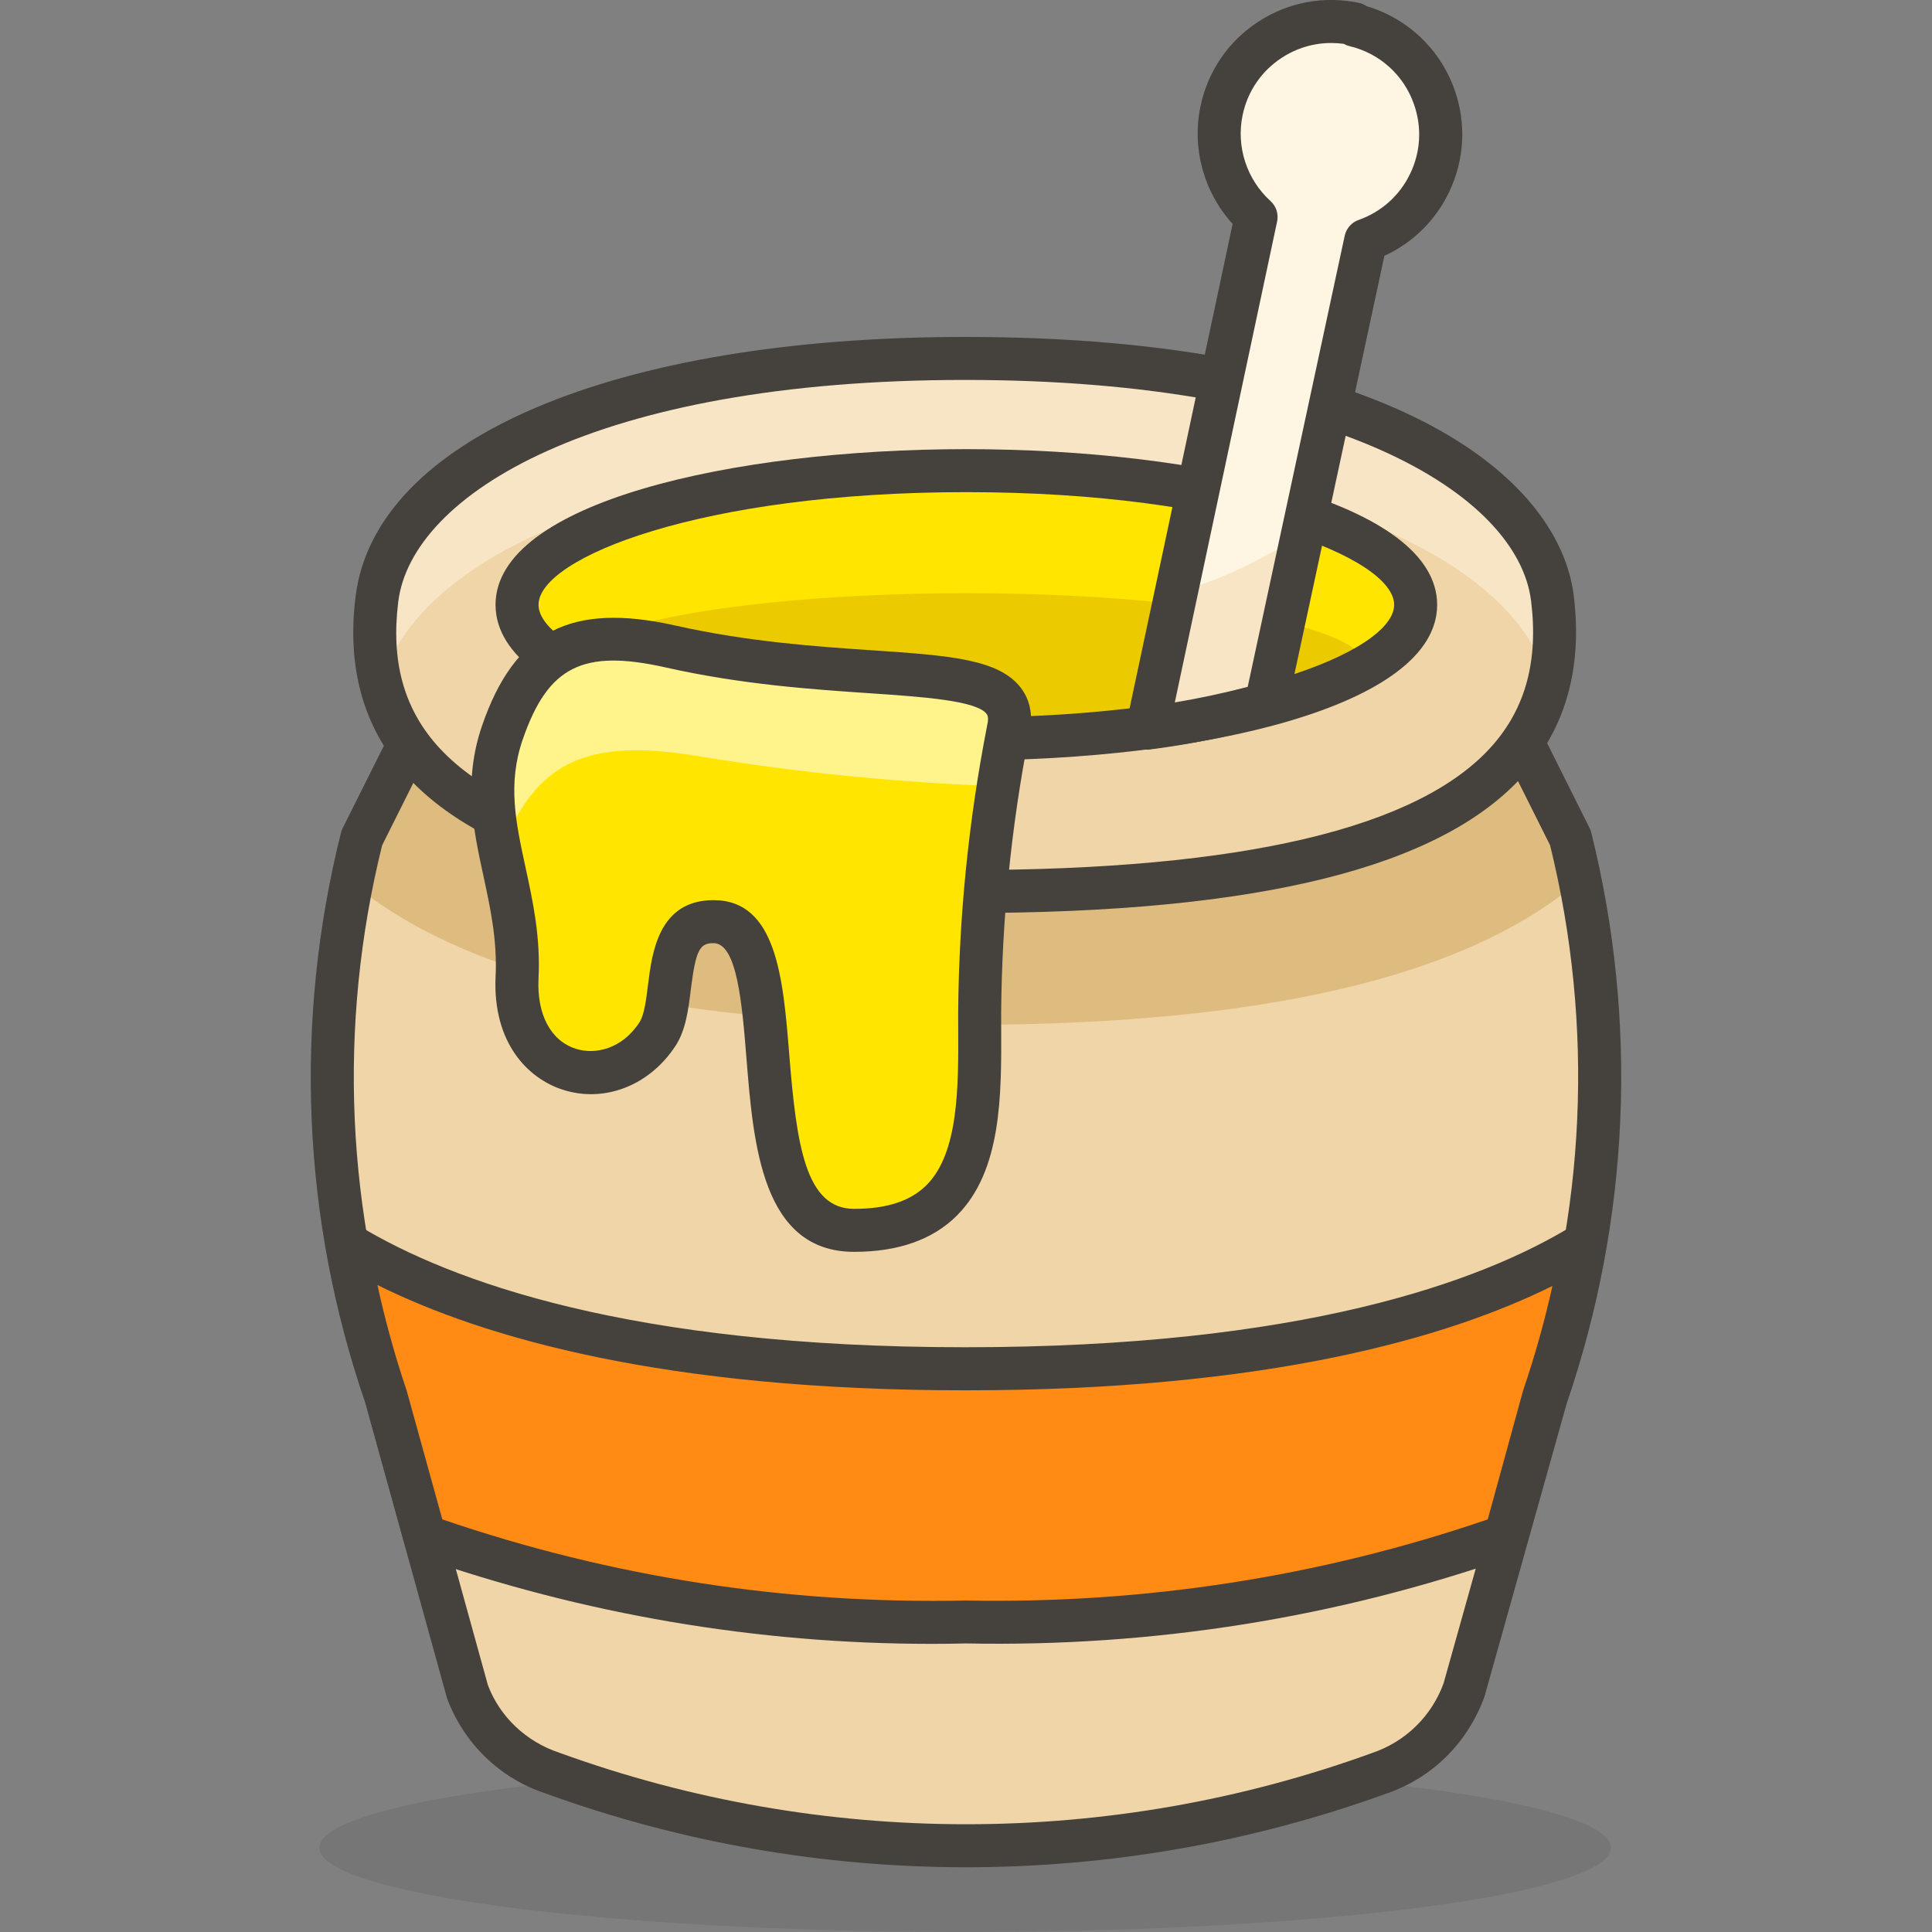 <?xml version="1.0" encoding="iso-8859-1"?>
<!-- Generator: Adobe Illustrator 21.0.0, SVG Export Plug-In . SVG Version: 6.00 Build 0)  -->
<svg xmlns="http://www.w3.org/2000/svg" xmlns:xlink="http://www.w3.org/1999/xlink" version="1.1" id="Capa_1" x="0px" y="0px" viewBox="0 0 44.937 44.937" style="enable-background:new 0 0 44.937 44.937;" xml:space="preserve" width="512" height="512">
<rect x="0" y="0" width="44.937" height="44.937" fill="#808080" stroke="none"/>
<g>
	<g id="_Group__480_">
		
			<ellipse id="_Ellipse__550_" style="opacity:0.15;fill:#45413C;enable-background:new    ;" cx="22.447" cy="42.977" rx="15.02" ry="1.96"/>
		<path id="_Path__563_" style="fill:#F0D5A8;" d="M32.076,41.247c-6.206,2.25-13.004,2.25-19.21,0c-0.924-0.302-1.661-1.009-2-1.92    l-1.89-6.84c-1.441-4.188-1.635-8.704-0.56-13l1-2h26.11l1,2c1.069,4.297,0.874,8.811-0.56,13l-1.92,6.84    C33.715,40.232,32.99,40.939,32.076,41.247z"/>
		<path id="_Path_2_555_" style="fill:#DEBB7E;" d="M36.716,20.497c-0.07-0.35-0.13-0.7-0.22-1l-1-2H9.447l-1,2    c-0.09,0.35-0.16,0.7-0.23,1.06c2.46,2.03,6.89,3.28,14.23,3.28S34.286,22.577,36.716,20.497z"/>
		<path style="fill:#45413C;" d="M22.471,43.431c-3.312,0-6.624-0.571-9.775-1.715c-1.06-0.346-1.903-1.155-2.298-2.215L8.494,32.62    c-1.467-4.261-1.665-8.854-0.562-13.255c0.009-0.035,0.021-0.069,0.038-0.102l1-2c0.085-0.169,0.258-0.276,0.447-0.276h26.11    c0.189,0,0.362,0.107,0.447,0.276l1,2c0.017,0.033,0.029,0.067,0.038,0.103c1.094,4.4,0.896,8.994-0.573,13.283l-1.911,6.813    c-0.396,1.088-1.225,1.897-2.286,2.257C29.091,42.86,25.781,43.431,22.471,43.431z M8.888,19.661    c-1.04,4.196-0.846,8.574,0.561,12.663l1.899,6.87c0.274,0.731,0.889,1.321,1.673,1.577c6.1,2.213,12.802,2.211,18.884,0.006    c0.004-0.002,0.008-0.003,0.011-0.004c0.774-0.262,1.38-0.852,1.66-1.618l1.908-6.803c1.408-4.116,1.603-8.494,0.57-12.692    l-0.837-1.674H9.726L8.888,19.661z"/>
		<path id="_Path_4_547_" style="fill:#F0D5A8;" d="M22.447,20.737c11.26,0,14.15-2.89,13.66-6.83c-0.37-2.92-5-5.57-13.66-5.57    s-13.32,2.65-13.68,5.6C8.277,17.847,11.217,20.737,22.447,20.737z"/>
		<path id="_Path_5_536_" style="fill:#F7E5C6;" d="M22.447,10.717c8.24,0,12.84,2.41,13.57,5.16c0.15-0.656,0.18-1.333,0.09-2    c-0.37-2.92-5-5.57-13.66-5.57s-13.32,2.68-13.68,5.63c-0.097,0.666-0.066,1.345,0.09,2C9.597,13.117,14.247,10.717,22.447,10.717    z"/>
		<path style="fill:#45413C;" d="M22.447,21.237c-6.846,0-11.109-1.061-13.036-3.244c-0.962-1.09-1.346-2.476-1.14-4.118    c0.448-3.667,6.013-6.038,14.176-6.038c9.887,0,13.805,3.236,14.156,6.007c0.207,1.667-0.178,3.067-1.146,4.162    C33.537,20.18,29.281,21.237,22.447,21.237z M22.447,8.837c-8.625,0-12.88,2.675-13.184,5.161    c-0.171,1.366,0.123,2.456,0.898,3.334c1.702,1.928,5.835,2.905,12.286,2.905c6.44,0,10.566-0.973,12.261-2.892    c0.78-0.883,1.076-1.988,0.903-3.376C35.297,11.497,31.044,8.837,22.447,8.837z"/>
		<ellipse id="_Path_7_477_" style="fill:#FFE500;" cx="22.477" cy="14.067" rx="10.45" ry="3.12"/>
		<ellipse id="_Path_8_452_" style="fill:#EBCB00;" cx="22.477" cy="15.497" rx="9.29" ry="1.7"/>
		<path style="fill:#45413C;" d="M22.476,17.687c-5.441,0-10.95-1.244-10.95-3.62s5.508-3.62,10.95-3.62    c5.442,0,10.951,1.243,10.951,3.62S27.918,17.687,22.476,17.687z M22.476,11.447c-6.165,0-9.95,1.526-9.95,2.62    c0,1.094,3.785,2.62,9.95,2.62c6.166,0,9.951-1.526,9.951-2.62C32.427,12.973,28.642,11.447,22.476,11.447z"/>
		<g>
			<path id="_Path_10_390_" style="fill:#FF8A14;" d="M35.016,35.727l0.89-3.24c0.392-1.151,0.693-2.332,0.9-3.53     c-2.14,1.3-6.36,2.88-14.36,2.88s-12.23-1.61-14.36-2.9c0.205,1.212,0.506,2.406,0.9,3.57l0.89,3.22     c4.046,1.416,8.314,2.094,12.6,2C26.742,37.815,30.99,37.137,35.016,35.727z"/>
			<path style="fill:#45413C;" d="M21.667,38.235c-4.069,0-8.093-0.685-11.955-2.037c-0.155-0.054-0.273-0.181-0.317-0.339     l-0.89-3.22c-0.393-1.159-0.702-2.386-0.911-3.619c-0.033-0.192,0.05-0.387,0.212-0.496c0.162-0.11,0.373-0.114,0.54-0.015     c2.131,1.29,6.307,2.827,14.101,2.827c7.833,0,11.992-1.526,14.101-2.808c0.169-0.1,0.38-0.095,0.541,0.015     c0.162,0.11,0.245,0.305,0.212,0.498c-0.212,1.223-0.521,2.437-0.92,3.606l-0.881,3.211c-0.044,0.158-0.162,0.285-0.317,0.339     c-4.098,1.437-8.376,2.114-12.716,2.028C22.199,38.232,21.933,38.235,21.667,38.235z M10.288,35.34     c3.926,1.343,8.007,1.976,12.177,1.887c4.141,0.079,8.228-0.548,12.139-1.887l0.819-2.985c0.275-0.81,0.504-1.625,0.686-2.445     c-2.43,1.206-6.628,2.428-13.663,2.428c-7.012,0-11.222-1.234-13.667-2.45c0.181,0.832,0.409,1.655,0.681,2.46L10.288,35.34z      M35.017,35.726h0.01H35.017z"/>
		</g>
		<path id="_Path_11_361_" style="fill:#FFF5E3;" d="M31.507,0.557c-1.41-0.298-2.795,0.603-3.094,2.013    c-0.192,0.91,0.114,1.853,0.804,2.477l-2.53,11.89c0.932-0.12,1.855-0.307,2.76-0.56l2.32-10.79    c1.36-0.479,2.073-1.97,1.594-3.329c-0.294-0.836-0.993-1.465-1.854-1.671V0.557z"/>
		<path id="_Path_12_336_" style="fill:#F7E5C6;" d="M29.167,13.067c-0.576,0.301-1.183,0.539-1.81,0.71l-0.67,3.16    c0.932-0.12,1.855-0.307,2.76-0.56l0.83-3.89L29.167,13.067z"/>
		<path style="fill:#45413C;" d="M26.687,17.437c-0.139,0-0.272-0.058-0.368-0.161c-0.109-0.119-0.154-0.284-0.121-0.443    L28.67,5.208c-0.669-0.734-0.954-1.759-0.746-2.742c0.172-0.813,0.649-1.51,1.346-1.963c0.697-0.454,1.53-0.606,2.34-0.436    c0.066,0.014,0.127,0.041,0.181,0.078c0.953,0.284,1.709,1.001,2.042,1.946c0.276,0.783,0.23,1.627-0.128,2.377    C33.387,5.13,32.86,5.648,32.2,5.95l-2.265,10.531c-0.039,0.182-0.176,0.327-0.354,0.376c-0.928,0.259-1.88,0.453-2.831,0.575    C26.729,17.435,26.708,17.437,26.687,17.437z M30.962,1c-0.404,0-0.8,0.117-1.146,0.342c-0.473,0.307-0.797,0.78-0.913,1.332    c-0.155,0.733,0.094,1.5,0.648,2.002c0.133,0.12,0.191,0.301,0.154,0.475l-2.38,11.187c0.569-0.095,1.138-0.217,1.696-0.363    l2.256-10.492c0.037-0.17,0.159-0.309,0.323-0.367c0.531-0.187,0.958-0.57,1.201-1.079c0.244-0.508,0.274-1.081,0.087-1.612    C32.651,1.745,32.09,1.24,31.39,1.073c-0.048-0.011-0.092-0.029-0.133-0.053C31.158,1.007,31.06,1,30.962,1z"/>
		<path id="_Path_14_293_" style="fill:#FFE500;" d="M15.597,15.037c-2.14-0.48-3.22,0-3.91,2s0.45,3.54,0.34,5.7    c-0.11,2.38,2.26,2.87,3.27,1.31c0.49-0.76,0-2.61,1.3-2.61c2.21,0,0.17,7.18,3.27,7.18s2.92-2.77,2.92-5.05    c0.017-2.206,0.238-4.405,0.66-6.57C23.887,15.157,20.127,16.057,15.597,15.037z"/>
		<g id="_Group_2_319_">
			<path id="_Path_15_275_" style="fill:#FFF48C;" d="M11.727,19.607c0.82-2,2.09-2.44,4.63-2c2.267,0.369,4.555,0.596,6.85,0.68     c0.08-0.55,0.16-1,0.24-1.33c0.44-1.84-3.32-0.94-7.84-2c-2.15-0.48-3.23,0-3.92,2c-0.278,0.933-0.278,1.927,0,2.86     C11.693,19.746,11.707,19.675,11.727,19.607z"/>
		</g>
		<path style="fill:#45413C;" d="M19.866,29.117c-2.142,0-2.343-2.497-2.504-4.504c-0.101-1.254-0.215-2.676-0.766-2.676    c-0.311,0-0.412,0.134-0.528,1.079c-0.057,0.46-0.115,0.936-0.351,1.302c-0.6,0.927-1.656,1.344-2.63,1.027    c-0.801-0.257-1.631-1.082-1.56-2.631c0.042-0.838-0.122-1.597-0.281-2.332c-0.236-1.087-0.479-2.211-0.032-3.508    c0.759-2.196,2.062-2.87,4.492-2.325h0c1.692,0.381,3.296,0.49,4.585,0.577c1.782,0.121,2.959,0.2,3.465,0.889    c0.22,0.299,0.279,0.668,0.176,1.098c-0.411,2.11-0.63,4.29-0.646,6.458l0.001,0.351c0.006,1.549,0.013,3.303-1.026,4.347    C21.7,28.832,20.895,29.117,19.866,29.117z M16.596,20.937c1.473,0,1.62,1.829,1.762,3.596c0.169,2.099,0.376,3.584,1.508,3.584    c0.763,0,1.315-0.182,1.687-0.555c0.746-0.749,0.74-2.283,0.734-3.636l-0.001-0.359c0.017-2.234,0.242-4.475,0.669-6.666    c0.036-0.151,0.033-0.243-0.005-0.293c-0.231-0.315-1.5-0.401-2.727-0.484c-1.323-0.09-2.97-0.201-4.737-0.599l0,0    c-1.93-0.434-2.741-0.026-3.328,1.675c-0.356,1.032-0.161,1.93,0.064,2.97c0.173,0.798,0.353,1.624,0.303,2.593    c-0.039,0.834,0.285,1.444,0.866,1.63c0.448,0.146,1.08,0.008,1.484-0.617c0.112-0.174,0.156-0.533,0.199-0.882    C15.166,22.162,15.317,20.937,16.596,20.937z"/>
	</g>
</g>















</svg>
